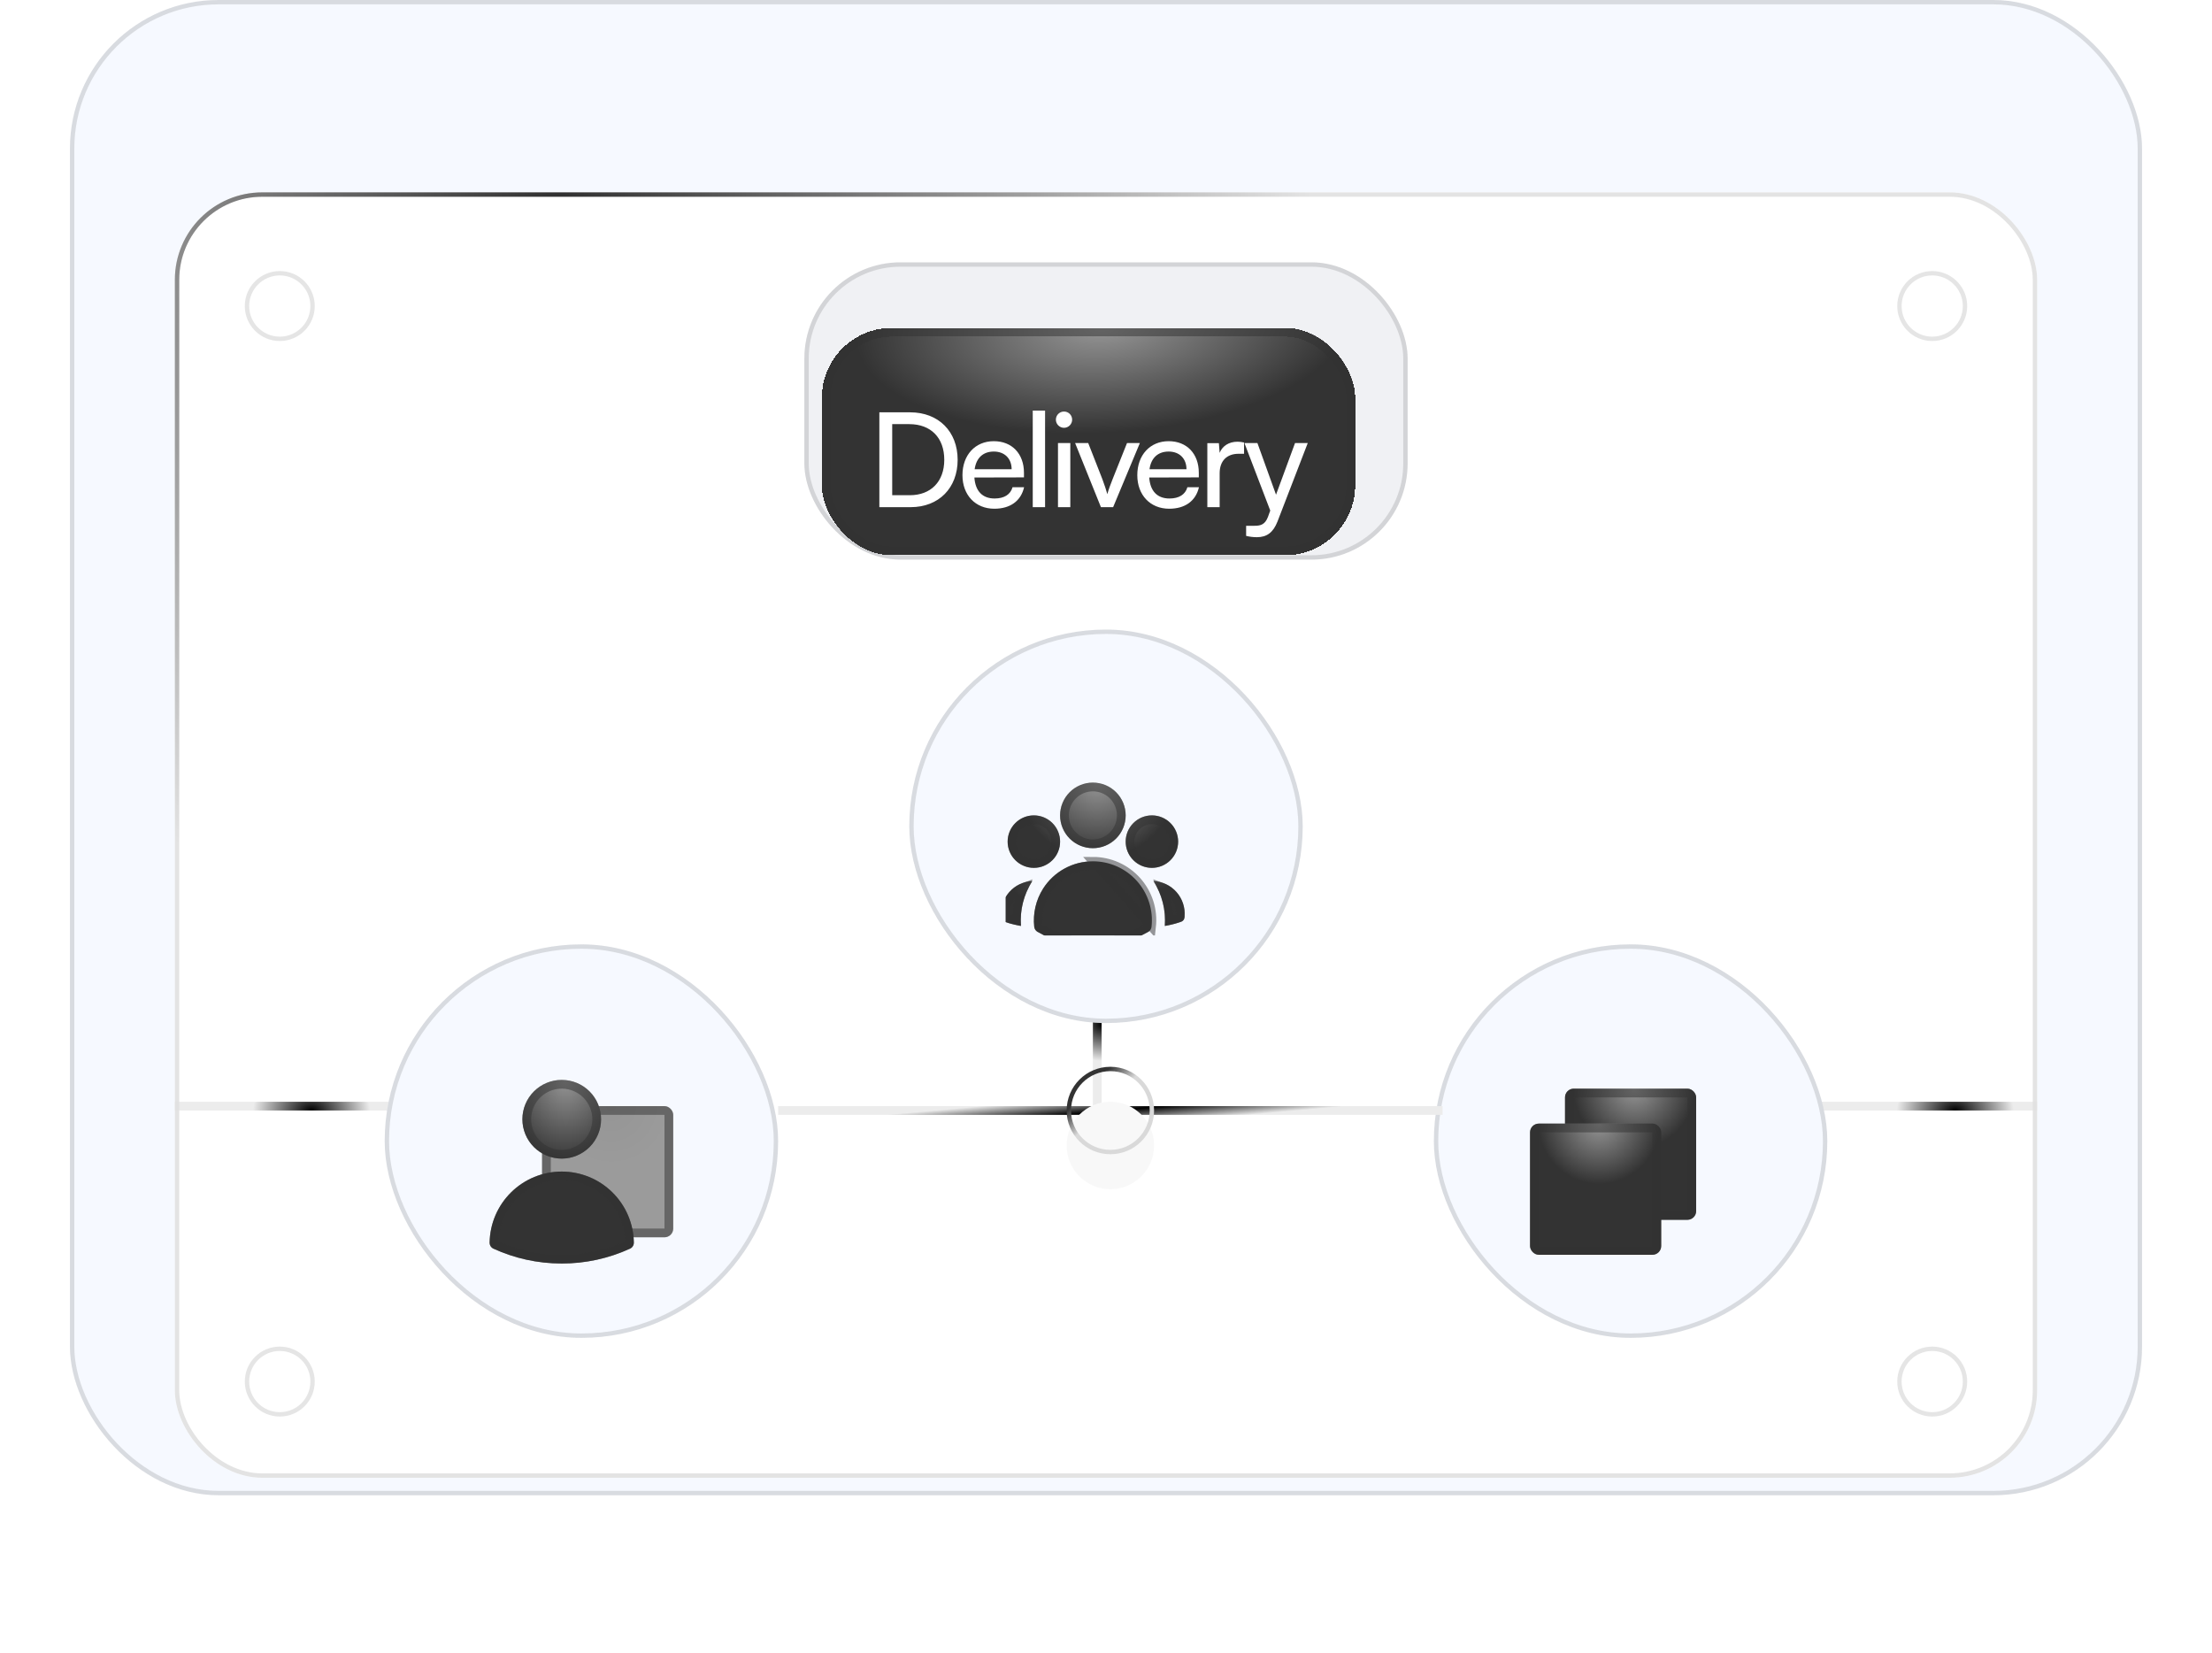 <svg width="253" height="189" viewBox="0 0 253 189" fill="none" xmlns="http://www.w3.org/2000/svg">
<rect x="8" width="237" height="171" rx="17" fill="#F6F9FF"/>
<rect x="8.25" y="0.25" width="236.5" height="170.5" rx="16.75" stroke="#333333" stroke-opacity="0.15" stroke-width="0.5"/>
<g filter="url(#filter0_d_1_210)">
<g clip-path="url(#clip0_1_210)">
<rect x="20" y="12" width="213" height="147" rx="10" fill="white"/>
<line x1="208" y1="116.5" x2="238" y2="116.5" stroke="url(#paint0_radial_1_210)"/>
<line x1="20" y1="116.5" x2="50" y2="116.5" stroke="url(#paint1_radial_1_210)"/>
<line x1="125.5" y1="117" x2="125.5" y2="98" stroke="url(#paint2_radial_1_210)"/>
<g filter="url(#filter1_d_1_210)">
<circle cx="221" cy="24" r="4" fill="white"/>
<circle cx="221" cy="24" r="3.75" stroke="#7F7F7F" stroke-opacity="0.2" stroke-width="0.5"/>
</g>
<g filter="url(#filter2_d_1_210)">
<circle cx="221" cy="147" r="4" fill="white"/>
<circle cx="221" cy="147" r="3.75" stroke="#7F7F7F" stroke-opacity="0.2" stroke-width="0.5"/>
</g>
<g filter="url(#filter3_d_1_210)">
<circle cx="32" cy="24" r="4" fill="white"/>
<circle cx="32" cy="24" r="3.75" stroke="#7F7F7F" stroke-opacity="0.2" stroke-width="0.5"/>
</g>
<g filter="url(#filter4_d_1_210)">
<circle cx="32" cy="147" r="4" fill="white"/>
<circle cx="32" cy="147" r="3.75" stroke="#7F7F7F" stroke-opacity="0.2" stroke-width="0.5"/>
</g>
<g filter="url(#filter5_i_1_210)">
<rect x="92" y="19" width="69" height="34" rx="11" fill="#F0F1F4"/>
<rect x="92.25" y="19.25" width="68.5" height="33.5" rx="10.75" stroke="#333333" stroke-opacity="0.15" stroke-width="0.5"/>
<g filter="url(#filter6_di_1_210)">
<rect x="96" y="23" width="61" height="26" rx="8" fill="url(#paint3_radial_1_210)" shape-rendering="crispEdges"/>
<rect x="96.5" y="23.5" width="60" height="25" rx="7.5" stroke="#333333" stroke-opacity="0.5" shape-rendering="crispEdges"/>
<g filter="url(#filter7_d_1_210)">
<path d="M106.162 41.5H102.577V30.655H106.102C109.342 30.655 111.532 32.845 111.532 36.085C111.532 39.31 109.372 41.5 106.162 41.5ZM105.997 32.005H104.047V40.135H106.057C108.472 40.135 110.002 38.575 110.002 36.085C110.002 33.565 108.472 32.005 105.997 32.005ZM115.727 41.68C113.567 41.68 112.082 40.12 112.082 37.84C112.082 35.545 113.537 33.955 115.667 33.955C117.752 33.955 119.117 35.395 119.117 37.57V38.095L113.447 38.11C113.552 39.655 114.362 40.51 115.757 40.51C116.852 40.51 117.572 40.06 117.812 39.22H119.132C118.772 40.795 117.542 41.68 115.727 41.68ZM115.667 35.14C114.437 35.14 113.657 35.875 113.477 37.165H117.707C117.707 35.95 116.912 35.14 115.667 35.14ZM121.532 41.5H120.122V30.46H121.532V41.5ZM123.698 32.425C123.188 32.425 122.768 32.005 122.768 31.495C122.768 30.97 123.188 30.565 123.698 30.565C124.208 30.565 124.628 30.97 124.628 31.495C124.628 32.005 124.208 32.425 123.698 32.425ZM123.008 41.5V34.165H124.418V41.5H123.008ZM127.92 41.5L124.965 34.165H126.465L128.07 38.26C128.325 38.95 128.535 39.565 128.655 40.015C128.775 39.535 129.015 38.905 129.27 38.26L130.905 34.165H132.375L129.315 41.5H127.92ZM135.725 41.68C133.565 41.68 132.08 40.12 132.08 37.84C132.08 35.545 133.535 33.955 135.665 33.955C137.75 33.955 139.115 35.395 139.115 37.57V38.095L133.445 38.11C133.55 39.655 134.36 40.51 135.755 40.51C136.85 40.51 137.57 40.06 137.81 39.22H139.13C138.77 40.795 137.54 41.68 135.725 41.68ZM135.665 35.14C134.435 35.14 133.655 35.875 133.475 37.165H137.705C137.705 35.95 136.91 35.14 135.665 35.14ZM144.29 34.105V35.395H143.66C142.325 35.395 141.5 36.205 141.5 37.615V41.5H140.09V34.18H141.41L141.5 35.29C141.8 34.525 142.535 34.015 143.54 34.015C143.795 34.015 144.005 34.045 144.29 34.105ZM144.527 44.785V43.63H145.472C146.147 43.63 146.687 43.525 147.032 42.595L147.287 41.89L144.332 34.165H145.817L147.947 40.075L150.122 34.165H151.577L148.112 43.15C147.617 44.41 146.882 44.935 145.757 44.935C145.292 44.935 144.902 44.875 144.527 44.785Z" fill="white"/>
</g>
</g>
</g>
<g filter="url(#filter8_i_1_210)">
<rect x="104" y="58" width="45" height="45" rx="22.5" fill="#F6F9FF"/>
<rect x="104.25" y="58.25" width="44.5" height="44.5" rx="22.25" stroke="#333333" stroke-opacity="0.15" stroke-width="0.5"/>
<g clip-path="url(#clip1_1_210)">
<g filter="url(#filter9_di_1_210)">
<path fill-rule="evenodd" clip-rule="evenodd" d="M123.25 75.75C123.25 74.755 123.645 73.802 124.348 73.098C125.052 72.395 126.005 72 127 72C127.995 72 128.948 72.395 129.652 73.098C130.355 73.802 130.75 74.755 130.75 75.75C130.75 76.745 130.355 77.698 129.652 78.402C128.948 79.105 127.995 79.5 127 79.5C126.005 79.5 125.052 79.105 124.348 78.402C123.645 77.698 123.25 76.745 123.25 75.75ZM130.75 78.75C130.75 77.954 131.066 77.191 131.629 76.629C132.191 76.066 132.954 75.75 133.75 75.75C134.546 75.75 135.309 76.066 135.871 76.629C136.434 77.191 136.75 77.954 136.75 78.75C136.75 79.546 136.434 80.309 135.871 80.871C135.309 81.434 134.546 81.75 133.75 81.75C132.954 81.75 132.191 81.434 131.629 80.871C131.066 80.309 130.75 79.546 130.75 78.75ZM117.25 78.75C117.25 77.954 117.566 77.191 118.129 76.629C118.691 76.066 119.454 75.75 120.25 75.75C121.046 75.75 121.809 76.066 122.371 76.629C122.934 77.191 123.25 77.954 123.25 78.75C123.25 79.546 122.934 80.309 122.371 80.871C121.809 81.434 121.046 81.75 120.25 81.75C119.454 81.75 118.691 81.434 118.129 80.871C117.566 80.309 117.25 79.546 117.25 78.75ZM121.31 84.117C121.92 83.161 122.761 82.374 123.756 81.829C124.75 81.285 125.866 80.999 127 81C127.95 80.999 128.889 81.199 129.756 81.586C130.624 81.973 131.399 82.54 132.033 83.247C132.666 83.955 133.143 84.789 133.432 85.694C133.721 86.599 133.815 87.554 133.709 88.498C133.696 88.615 133.656 88.728 133.591 88.826C133.526 88.925 133.439 89.007 133.337 89.066C131.409 90.172 129.223 90.753 127 90.75C124.695 90.75 122.53 90.138 120.663 89.066C120.561 89.007 120.474 88.925 120.409 88.826C120.344 88.728 120.304 88.615 120.291 88.498C120.123 86.965 120.482 85.42 121.31 84.118V84.117Z" fill="url(#paint4_radial_1_210)"/>
<path d="M133.212 88.442L133.212 88.443C133.208 88.482 133.194 88.52 133.173 88.553C133.151 88.585 133.122 88.613 133.088 88.632C131.236 89.695 129.137 90.253 127.001 90.25H127C124.785 90.25 122.705 89.662 120.912 88.632C120.878 88.613 120.849 88.585 120.827 88.553C120.806 88.52 120.792 88.482 120.788 88.443C120.633 87.023 120.965 85.592 121.732 84.386L121.771 84.325C122.332 83.468 123.096 82.761 123.996 82.268C124.917 81.763 125.95 81.499 127 81.5H127C127.88 81.499 128.75 81.684 129.553 82.043C130.356 82.401 131.074 82.925 131.66 83.581C132.247 84.236 132.688 85.008 132.955 85.846C133.223 86.683 133.31 87.568 133.212 88.442ZM127 81C127.95 80.999 128.889 81.199 129.756 81.586C130.624 81.973 131.399 82.54 132.033 83.247C132.666 83.955 133.143 84.789 133.432 85.694C133.721 86.599 133.815 87.554 133.709 88.498L127 81ZM123.75 75.75C123.75 74.888 124.092 74.061 124.702 73.452C125.311 72.842 126.138 72.5 127 72.5C127.862 72.5 128.689 72.842 129.298 73.452C129.908 74.061 130.25 74.888 130.25 75.75C130.25 76.612 129.908 77.439 129.298 78.048C128.689 78.658 127.862 79 127 79C126.138 79 125.311 78.658 124.702 78.048C124.092 77.439 123.75 76.612 123.75 75.75ZM131.25 78.75C131.25 78.087 131.513 77.451 131.982 76.982C132.451 76.513 133.087 76.25 133.75 76.25C134.413 76.25 135.049 76.513 135.518 76.982C135.987 77.451 136.25 78.087 136.25 78.75C136.25 79.413 135.987 80.049 135.518 80.518C135.049 80.987 134.413 81.25 133.75 81.25C133.087 81.25 132.451 80.987 131.982 80.518C131.513 80.049 131.25 79.413 131.25 78.75ZM117.75 78.75C117.75 78.087 118.013 77.451 118.482 76.982C118.951 76.513 119.587 76.25 120.25 76.25C120.913 76.25 121.549 76.513 122.018 76.982C122.487 77.451 122.75 78.087 122.75 78.75C122.75 79.413 122.487 80.049 122.018 80.518C121.549 80.987 120.913 81.25 120.25 81.25C119.587 81.25 118.951 80.987 118.482 80.518C118.013 80.049 117.75 79.413 117.75 78.75Z" stroke="#333333" stroke-opacity="0.5"/>
</g>
<g filter="url(#filter10_di_1_210)">
<path d="M120.082 83.254C119.096 84.776 118.636 86.58 118.774 88.389C118.173 88.298 117.583 88.151 117.01 87.949L116.895 87.909C116.792 87.873 116.703 87.807 116.636 87.721C116.57 87.634 116.53 87.531 116.522 87.422L116.512 87.301C116.472 86.799 116.533 86.294 116.692 85.816C116.851 85.338 117.104 84.897 117.438 84.519C117.771 84.142 118.177 83.835 118.631 83.618C119.085 83.4 119.579 83.277 120.082 83.254ZM135.226 88.389C135.364 86.58 134.904 84.776 133.918 83.254C134.421 83.277 134.915 83.4 135.369 83.618C135.823 83.835 136.229 84.142 136.562 84.519C136.895 84.897 137.149 85.338 137.308 85.816C137.467 86.294 137.528 86.799 137.488 87.301L137.478 87.422C137.469 87.53 137.43 87.634 137.363 87.72C137.297 87.806 137.207 87.872 137.105 87.908L136.99 87.948C136.423 88.148 135.834 88.297 135.226 88.389Z" fill="url(#paint5_radial_1_210)"/>
<path d="M119.117 83.954C118.544 85.147 118.246 86.456 118.25 87.783C117.886 87.703 117.528 87.601 117.176 87.477L117.174 87.477L117.061 87.438C117.05 87.433 117.041 87.426 117.033 87.417C117.026 87.407 117.021 87.395 117.02 87.383L117.02 87.381L117.01 87.261C117.01 87.261 117.01 87.261 117.01 87.26C116.975 86.826 117.028 86.388 117.166 85.974C117.304 85.56 117.524 85.178 117.813 84.85C118.101 84.523 118.453 84.257 118.847 84.069C118.935 84.026 119.025 83.988 119.117 83.954ZM136.98 87.381L136.98 87.382C136.979 87.394 136.974 87.406 136.967 87.416C136.959 87.425 136.95 87.432 136.939 87.436C136.938 87.437 136.938 87.437 136.938 87.437L136.826 87.476L136.824 87.477C136.474 87.6 136.116 87.703 135.75 87.783C135.753 86.456 135.456 85.147 134.883 83.954C134.975 83.988 135.065 84.026 135.153 84.069C135.547 84.257 135.899 84.523 136.187 84.85C136.476 85.178 136.696 85.56 136.834 85.974C136.972 86.388 137.025 86.825 136.99 87.26C136.99 87.26 136.99 87.261 136.99 87.261L136.98 87.381Z" stroke="#333333" stroke-opacity="0.5"/>
</g>
</g>
</g>
<g filter="url(#filter11_i_1_210)">
<rect x="44" y="94" width="45" height="45" rx="22.5" fill="#F6F9FF"/>
<rect x="44.25" y="94.25" width="44.5" height="44.5" rx="22.25" stroke="#333333" stroke-opacity="0.15" stroke-width="0.5"/>
<g filter="url(#filter12_di_1_210)">
<rect x="64" y="109" width="15" height="15" rx="1" fill="url(#paint6_radial_1_210)"/>
<rect x="64.5" y="109.5" width="14" height="14" rx="0.5" stroke="#333333" stroke-opacity="0.5"/>
</g>
<g filter="url(#filter13_di_1_210)">
<path fill-rule="evenodd" clip-rule="evenodd" d="M61.749 110.5C61.749 109.307 62.223 108.162 63.067 107.318C63.911 106.474 65.056 106 66.249 106C67.443 106 68.587 106.474 69.431 107.318C70.275 108.162 70.749 109.307 70.749 110.5C70.749 111.693 70.275 112.838 69.431 113.682C68.587 114.526 67.443 115 66.249 115C65.056 115 63.911 114.526 63.067 113.682C62.223 112.838 61.749 111.693 61.749 110.5ZM58 124.605C58.034 122.439 58.918 120.374 60.461 118.855C62.004 117.335 64.083 116.483 66.249 116.483C68.415 116.483 70.494 117.335 72.037 118.855C73.581 120.374 74.464 122.439 74.498 124.605C74.501 124.751 74.461 124.894 74.383 125.018C74.305 125.141 74.194 125.239 74.061 125.3C71.61 126.424 68.945 127.004 66.249 127C63.463 127 60.816 126.392 58.437 125.3C58.305 125.239 58.193 125.141 58.115 125.018C58.038 124.894 57.998 124.751 58 124.605Z" fill="url(#paint7_radial_1_210)"/>
<path d="M58.5 124.614L58.5 124.613C58.532 122.579 59.362 120.638 60.812 119.211C62.262 117.783 64.215 116.983 66.249 116.983C68.284 116.983 70.237 117.783 71.686 119.211C73.136 120.638 73.966 122.579 73.998 124.613L73.998 124.614C73.999 124.663 73.986 124.71 73.96 124.751C73.934 124.793 73.897 124.825 73.853 124.846C71.467 125.939 68.874 126.504 66.25 126.5H66.249C63.536 126.5 60.961 125.908 58.646 124.846C58.602 124.825 58.564 124.793 58.538 124.751C58.513 124.71 58.499 124.663 58.5 124.614ZM62.249 110.5C62.249 109.439 62.67 108.422 63.421 107.672C64.171 106.921 65.188 106.5 66.249 106.5C67.31 106.5 68.327 106.921 69.078 107.672C69.828 108.422 70.249 109.439 70.249 110.5C70.249 111.561 69.828 112.578 69.078 113.328C68.327 114.079 67.31 114.5 66.249 114.5C65.188 114.5 64.171 114.079 63.421 113.328C62.67 112.578 62.249 111.561 62.249 110.5Z" stroke="#333333" stroke-opacity="0.5"/>
</g>
</g>
<g filter="url(#filter14_i_1_210)">
<rect x="164" y="94" width="45" height="45" rx="22.5" fill="#F6F9FF"/>
<rect x="164.25" y="94.25" width="44.5" height="44.5" rx="22.25" stroke="#333333" stroke-opacity="0.15" stroke-width="0.5"/>
<g filter="url(#filter15_di_1_210)">
<rect x="181" y="107" width="15" height="15" rx="1" fill="url(#paint8_radial_1_210)"/>
<rect x="181.5" y="107.5" width="14" height="14" rx="0.5" stroke="#333333" stroke-opacity="0.5"/>
</g>
<g filter="url(#filter16_di_1_210)">
<rect x="177" y="111" width="15" height="15" rx="1" fill="url(#paint9_radial_1_210)"/>
<rect x="177.5" y="111.5" width="14" height="14" rx="0.5" stroke="#333333" stroke-opacity="0.5"/>
</g>
</g>
<path d="M89 117L165 117" stroke="url(#paint10_radial_1_210)"/>
<g filter="url(#filter17_i_1_210)">
<circle cx="127" cy="117" r="5" fill="#F8F8F8"/>
</g>
<circle cx="127" cy="117" r="4.75" stroke="url(#paint11_linear_1_210)" stroke-width="0.5"/>
</g>
<rect x="20.25" y="12.25" width="212.5" height="146.5" rx="9.75" stroke="url(#paint12_radial_1_210)" stroke-opacity="0.88" stroke-width="0.5"/>
<rect x="20.25" y="12.25" width="212.5" height="146.5" rx="9.75" stroke="#777777" stroke-opacity="0.2" stroke-width="0.5"/>
</g>
<defs>
<filter id="filter0_d_1_210" x="0" y="2" width="253" height="187" filterUnits="userSpaceOnUse" color-interpolation-filters="sRGB">
<feFlood flood-opacity="0" result="BackgroundImageFix"/>
<feColorMatrix in="SourceAlpha" type="matrix" values="0 0 0 0 0 0 0 0 0 0 0 0 0 0 0 0 0 0 127 0" result="hardAlpha"/>
<feOffset dy="10"/>
<feGaussianBlur stdDeviation="10"/>
<feComposite in2="hardAlpha" operator="out"/>
<feColorMatrix type="matrix" values="0 0 0 0 0.539 0 0 0 0 0.539 0 0 0 0 0.539 0 0 0 0.25 0"/>
<feBlend mode="normal" in2="BackgroundImageFix" result="effect1_dropShadow_1_210"/>
<feBlend mode="normal" in="SourceGraphic" in2="effect1_dropShadow_1_210" result="shape"/>
</filter>
<filter id="filter1_d_1_210" x="213" y="17" width="16" height="16" filterUnits="userSpaceOnUse" color-interpolation-filters="sRGB">
<feFlood flood-opacity="0" result="BackgroundImageFix"/>
<feColorMatrix in="SourceAlpha" type="matrix" values="0 0 0 0 0 0 0 0 0 0 0 0 0 0 0 0 0 0 127 0" result="hardAlpha"/>
<feOffset dy="1"/>
<feGaussianBlur stdDeviation="2"/>
<feComposite in2="hardAlpha" operator="out"/>
<feColorMatrix type="matrix" values="0 0 0 0 0 0 0 0 0 0 0 0 0 0 0 0 0 0 0.2 0"/>
<feBlend mode="normal" in2="BackgroundImageFix" result="effect1_dropShadow_1_210"/>
<feBlend mode="normal" in="SourceGraphic" in2="effect1_dropShadow_1_210" result="shape"/>
</filter>
<filter id="filter2_d_1_210" x="213" y="140" width="16" height="16" filterUnits="userSpaceOnUse" color-interpolation-filters="sRGB">
<feFlood flood-opacity="0" result="BackgroundImageFix"/>
<feColorMatrix in="SourceAlpha" type="matrix" values="0 0 0 0 0 0 0 0 0 0 0 0 0 0 0 0 0 0 127 0" result="hardAlpha"/>
<feOffset dy="1"/>
<feGaussianBlur stdDeviation="2"/>
<feComposite in2="hardAlpha" operator="out"/>
<feColorMatrix type="matrix" values="0 0 0 0 0 0 0 0 0 0 0 0 0 0 0 0 0 0 0.2 0"/>
<feBlend mode="normal" in2="BackgroundImageFix" result="effect1_dropShadow_1_210"/>
<feBlend mode="normal" in="SourceGraphic" in2="effect1_dropShadow_1_210" result="shape"/>
</filter>
<filter id="filter3_d_1_210" x="24" y="17" width="16" height="16" filterUnits="userSpaceOnUse" color-interpolation-filters="sRGB">
<feFlood flood-opacity="0" result="BackgroundImageFix"/>
<feColorMatrix in="SourceAlpha" type="matrix" values="0 0 0 0 0 0 0 0 0 0 0 0 0 0 0 0 0 0 127 0" result="hardAlpha"/>
<feOffset dy="1"/>
<feGaussianBlur stdDeviation="2"/>
<feComposite in2="hardAlpha" operator="out"/>
<feColorMatrix type="matrix" values="0 0 0 0 0 0 0 0 0 0 0 0 0 0 0 0 0 0 0.2 0"/>
<feBlend mode="normal" in2="BackgroundImageFix" result="effect1_dropShadow_1_210"/>
<feBlend mode="normal" in="SourceGraphic" in2="effect1_dropShadow_1_210" result="shape"/>
</filter>
<filter id="filter4_d_1_210" x="24" y="140" width="16" height="16" filterUnits="userSpaceOnUse" color-interpolation-filters="sRGB">
<feFlood flood-opacity="0" result="BackgroundImageFix"/>
<feColorMatrix in="SourceAlpha" type="matrix" values="0 0 0 0 0 0 0 0 0 0 0 0 0 0 0 0 0 0 127 0" result="hardAlpha"/>
<feOffset dy="1"/>
<feGaussianBlur stdDeviation="2"/>
<feComposite in2="hardAlpha" operator="out"/>
<feColorMatrix type="matrix" values="0 0 0 0 0 0 0 0 0 0 0 0 0 0 0 0 0 0 0.2 0"/>
<feBlend mode="normal" in2="BackgroundImageFix" result="effect1_dropShadow_1_210"/>
<feBlend mode="normal" in="SourceGraphic" in2="effect1_dropShadow_1_210" result="shape"/>
</filter>
<filter id="filter5_i_1_210" x="92" y="19" width="69" height="35" filterUnits="userSpaceOnUse" color-interpolation-filters="sRGB">
<feFlood flood-opacity="0" result="BackgroundImageFix"/>
<feBlend mode="normal" in="SourceGraphic" in2="BackgroundImageFix" result="shape"/>
<feColorMatrix in="SourceAlpha" type="matrix" values="0 0 0 0 0 0 0 0 0 0 0 0 0 0 0 0 0 0 127 0" result="hardAlpha"/>
<feOffset dy="1"/>
<feGaussianBlur stdDeviation="1"/>
<feComposite in2="hardAlpha" operator="arithmetic" k2="-1" k3="1"/>
<feColorMatrix type="matrix" values="0 0 0 0 0 0 0 0 0 0 0 0 0 0 0 0 0 0 0.1 0"/>
<feBlend mode="normal" in2="shape" result="effect1_innerShadow_1_210"/>
</filter>
<filter id="filter6_di_1_210" x="94" y="23" width="64.5" height="29" filterUnits="userSpaceOnUse" color-interpolation-filters="sRGB">
<feFlood flood-opacity="0" result="BackgroundImageFix"/>
<feColorMatrix in="SourceAlpha" type="matrix" values="0 0 0 0 0 0 0 0 0 0 0 0 0 0 0 0 0 0 127 0" result="hardAlpha"/>
<feOffset dy="1.5"/>
<feGaussianBlur stdDeviation="0.75"/>
<feComposite in2="hardAlpha" operator="out"/>
<feColorMatrix type="matrix" values="0 0 0 0 0 0 0 0 0 0 0 0 0 0 0 0 0 0 0.3 0"/>
<feBlend mode="normal" in2="BackgroundImageFix" result="effect1_dropShadow_1_210"/>
<feBlend mode="normal" in="SourceGraphic" in2="effect1_dropShadow_1_210" result="shape"/>
<feColorMatrix in="SourceAlpha" type="matrix" values="0 0 0 0 0 0 0 0 0 0 0 0 0 0 0 0 0 0 127 0" result="hardAlpha"/>
<feOffset dx="-2" dy="2"/>
<feGaussianBlur stdDeviation="1"/>
<feComposite in2="hardAlpha" operator="arithmetic" k2="-1" k3="1"/>
<feColorMatrix type="matrix" values="0 0 0 0 1 0 0 0 0 1 0 0 0 0 1 0 0 0 0.25 0"/>
<feBlend mode="normal" in2="shape" result="effect2_innerShadow_1_210"/>
</filter>
<filter id="filter7_d_1_210" x="98.577" y="28.46" width="57" height="22.475" filterUnits="userSpaceOnUse" color-interpolation-filters="sRGB">
<feFlood flood-opacity="0" result="BackgroundImageFix"/>
<feColorMatrix in="SourceAlpha" type="matrix" values="0 0 0 0 0 0 0 0 0 0 0 0 0 0 0 0 0 0 127 0" result="hardAlpha"/>
<feOffset dy="2"/>
<feGaussianBlur stdDeviation="2"/>
<feComposite in2="hardAlpha" operator="out"/>
<feColorMatrix type="matrix" values="0 0 0 0 0 0 0 0 0 0 0 0 0 0 0 0 0 0 0.25 0"/>
<feBlend mode="normal" in2="BackgroundImageFix" result="effect1_dropShadow_1_210"/>
<feBlend mode="normal" in="SourceGraphic" in2="effect1_dropShadow_1_210" result="shape"/>
</filter>
<filter id="filter8_i_1_210" x="104" y="58" width="45" height="49" filterUnits="userSpaceOnUse" color-interpolation-filters="sRGB">
<feFlood flood-opacity="0" result="BackgroundImageFix"/>
<feBlend mode="normal" in="SourceGraphic" in2="BackgroundImageFix" result="shape"/>
<feColorMatrix in="SourceAlpha" type="matrix" values="0 0 0 0 0 0 0 0 0 0 0 0 0 0 0 0 0 0 127 0" result="hardAlpha"/>
<feOffset dy="4"/>
<feGaussianBlur stdDeviation="2"/>
<feComposite in2="hardAlpha" operator="arithmetic" k2="-1" k3="1"/>
<feColorMatrix type="matrix" values="0 0 0 0 0 0 0 0 0 0 0 0 0 0 0 0 0 0 0.05 0"/>
<feBlend mode="normal" in2="shape" result="effect1_innerShadow_1_210"/>
</filter>
<filter id="filter9_di_1_210" x="115.25" y="72" width="23" height="21.75" filterUnits="userSpaceOnUse" color-interpolation-filters="sRGB">
<feFlood flood-opacity="0" result="BackgroundImageFix"/>
<feColorMatrix in="SourceAlpha" type="matrix" values="0 0 0 0 0 0 0 0 0 0 0 0 0 0 0 0 0 0 127 0" result="hardAlpha"/>
<feOffset dy="1.5"/>
<feGaussianBlur stdDeviation="0.75"/>
<feComposite in2="hardAlpha" operator="out"/>
<feColorMatrix type="matrix" values="0 0 0 0 0 0 0 0 0 0 0 0 0 0 0 0 0 0 0.3 0"/>
<feBlend mode="normal" in2="BackgroundImageFix" result="effect1_dropShadow_1_210"/>
<feBlend mode="normal" in="SourceGraphic" in2="effect1_dropShadow_1_210" result="shape"/>
<feColorMatrix in="SourceAlpha" type="matrix" values="0 0 0 0 0 0 0 0 0 0 0 0 0 0 0 0 0 0 127 0" result="hardAlpha"/>
<feOffset dx="-2" dy="2"/>
<feGaussianBlur stdDeviation="1"/>
<feComposite in2="hardAlpha" operator="arithmetic" k2="-1" k3="1"/>
<feColorMatrix type="matrix" values="0 0 0 0 1 0 0 0 0 1 0 0 0 0 1 0 0 0 0.25 0"/>
<feBlend mode="normal" in2="shape" result="effect2_innerShadow_1_210"/>
</filter>
<filter id="filter10_di_1_210" x="114.5" y="83.254" width="24.5" height="8.135" filterUnits="userSpaceOnUse" color-interpolation-filters="sRGB">
<feFlood flood-opacity="0" result="BackgroundImageFix"/>
<feColorMatrix in="SourceAlpha" type="matrix" values="0 0 0 0 0 0 0 0 0 0 0 0 0 0 0 0 0 0 127 0" result="hardAlpha"/>
<feOffset dy="1.5"/>
<feGaussianBlur stdDeviation="0.75"/>
<feComposite in2="hardAlpha" operator="out"/>
<feColorMatrix type="matrix" values="0 0 0 0 0 0 0 0 0 0 0 0 0 0 0 0 0 0 0.3 0"/>
<feBlend mode="normal" in2="BackgroundImageFix" result="effect1_dropShadow_1_210"/>
<feBlend mode="normal" in="SourceGraphic" in2="effect1_dropShadow_1_210" result="shape"/>
<feColorMatrix in="SourceAlpha" type="matrix" values="0 0 0 0 0 0 0 0 0 0 0 0 0 0 0 0 0 0 127 0" result="hardAlpha"/>
<feOffset dx="-2" dy="2"/>
<feGaussianBlur stdDeviation="1"/>
<feComposite in2="hardAlpha" operator="arithmetic" k2="-1" k3="1"/>
<feColorMatrix type="matrix" values="0 0 0 0 1 0 0 0 0 1 0 0 0 0 1 0 0 0 0.25 0"/>
<feBlend mode="normal" in2="shape" result="effect2_innerShadow_1_210"/>
</filter>
<filter id="filter11_i_1_210" x="44" y="94" width="45" height="49" filterUnits="userSpaceOnUse" color-interpolation-filters="sRGB">
<feFlood flood-opacity="0" result="BackgroundImageFix"/>
<feBlend mode="normal" in="SourceGraphic" in2="BackgroundImageFix" result="shape"/>
<feColorMatrix in="SourceAlpha" type="matrix" values="0 0 0 0 0 0 0 0 0 0 0 0 0 0 0 0 0 0 127 0" result="hardAlpha"/>
<feOffset dy="4"/>
<feGaussianBlur stdDeviation="2"/>
<feComposite in2="hardAlpha" operator="arithmetic" k2="-1" k3="1"/>
<feColorMatrix type="matrix" values="0 0 0 0 0 0 0 0 0 0 0 0 0 0 0 0 0 0 0.05 0"/>
<feBlend mode="normal" in2="shape" result="effect1_innerShadow_1_210"/>
</filter>
<filter id="filter12_di_1_210" x="62" y="109" width="18.5" height="18" filterUnits="userSpaceOnUse" color-interpolation-filters="sRGB">
<feFlood flood-opacity="0" result="BackgroundImageFix"/>
<feColorMatrix in="SourceAlpha" type="matrix" values="0 0 0 0 0 0 0 0 0 0 0 0 0 0 0 0 0 0 127 0" result="hardAlpha"/>
<feOffset dy="1.5"/>
<feGaussianBlur stdDeviation="0.75"/>
<feComposite in2="hardAlpha" operator="out"/>
<feColorMatrix type="matrix" values="0 0 0 0 0 0 0 0 0 0 0 0 0 0 0 0 0 0 0.3 0"/>
<feBlend mode="normal" in2="BackgroundImageFix" result="effect1_dropShadow_1_210"/>
<feBlend mode="normal" in="SourceGraphic" in2="effect1_dropShadow_1_210" result="shape"/>
<feColorMatrix in="SourceAlpha" type="matrix" values="0 0 0 0 0 0 0 0 0 0 0 0 0 0 0 0 0 0 127 0" result="hardAlpha"/>
<feOffset dx="-2" dy="2"/>
<feGaussianBlur stdDeviation="1"/>
<feComposite in2="hardAlpha" operator="arithmetic" k2="-1" k3="1"/>
<feColorMatrix type="matrix" values="0 0 0 0 1 0 0 0 0 1 0 0 0 0 1 0 0 0 0.25 0"/>
<feBlend mode="normal" in2="shape" result="effect2_innerShadow_1_210"/>
</filter>
<filter id="filter13_di_1_210" x="56" y="106" width="19.998" height="24" filterUnits="userSpaceOnUse" color-interpolation-filters="sRGB">
<feFlood flood-opacity="0" result="BackgroundImageFix"/>
<feColorMatrix in="SourceAlpha" type="matrix" values="0 0 0 0 0 0 0 0 0 0 0 0 0 0 0 0 0 0 127 0" result="hardAlpha"/>
<feOffset dy="1.5"/>
<feGaussianBlur stdDeviation="0.75"/>
<feComposite in2="hardAlpha" operator="out"/>
<feColorMatrix type="matrix" values="0 0 0 0 0 0 0 0 0 0 0 0 0 0 0 0 0 0 0.3 0"/>
<feBlend mode="normal" in2="BackgroundImageFix" result="effect1_dropShadow_1_210"/>
<feBlend mode="normal" in="SourceGraphic" in2="effect1_dropShadow_1_210" result="shape"/>
<feColorMatrix in="SourceAlpha" type="matrix" values="0 0 0 0 0 0 0 0 0 0 0 0 0 0 0 0 0 0 127 0" result="hardAlpha"/>
<feOffset dx="-2" dy="2"/>
<feGaussianBlur stdDeviation="1"/>
<feComposite in2="hardAlpha" operator="arithmetic" k2="-1" k3="1"/>
<feColorMatrix type="matrix" values="0 0 0 0 1 0 0 0 0 1 0 0 0 0 1 0 0 0 0.25 0"/>
<feBlend mode="normal" in2="shape" result="effect2_innerShadow_1_210"/>
</filter>
<filter id="filter14_i_1_210" x="164" y="94" width="45" height="49" filterUnits="userSpaceOnUse" color-interpolation-filters="sRGB">
<feFlood flood-opacity="0" result="BackgroundImageFix"/>
<feBlend mode="normal" in="SourceGraphic" in2="BackgroundImageFix" result="shape"/>
<feColorMatrix in="SourceAlpha" type="matrix" values="0 0 0 0 0 0 0 0 0 0 0 0 0 0 0 0 0 0 127 0" result="hardAlpha"/>
<feOffset dy="4"/>
<feGaussianBlur stdDeviation="2"/>
<feComposite in2="hardAlpha" operator="arithmetic" k2="-1" k3="1"/>
<feColorMatrix type="matrix" values="0 0 0 0 0 0 0 0 0 0 0 0 0 0 0 0 0 0 0.05 0"/>
<feBlend mode="normal" in2="shape" result="effect1_innerShadow_1_210"/>
</filter>
<filter id="filter15_di_1_210" x="179" y="107" width="18.5" height="18" filterUnits="userSpaceOnUse" color-interpolation-filters="sRGB">
<feFlood flood-opacity="0" result="BackgroundImageFix"/>
<feColorMatrix in="SourceAlpha" type="matrix" values="0 0 0 0 0 0 0 0 0 0 0 0 0 0 0 0 0 0 127 0" result="hardAlpha"/>
<feOffset dy="1.5"/>
<feGaussianBlur stdDeviation="0.75"/>
<feComposite in2="hardAlpha" operator="out"/>
<feColorMatrix type="matrix" values="0 0 0 0 0 0 0 0 0 0 0 0 0 0 0 0 0 0 0.3 0"/>
<feBlend mode="normal" in2="BackgroundImageFix" result="effect1_dropShadow_1_210"/>
<feBlend mode="normal" in="SourceGraphic" in2="effect1_dropShadow_1_210" result="shape"/>
<feColorMatrix in="SourceAlpha" type="matrix" values="0 0 0 0 0 0 0 0 0 0 0 0 0 0 0 0 0 0 127 0" result="hardAlpha"/>
<feOffset dx="-2" dy="2"/>
<feGaussianBlur stdDeviation="1"/>
<feComposite in2="hardAlpha" operator="arithmetic" k2="-1" k3="1"/>
<feColorMatrix type="matrix" values="0 0 0 0 1 0 0 0 0 1 0 0 0 0 1 0 0 0 0.25 0"/>
<feBlend mode="normal" in2="shape" result="effect2_innerShadow_1_210"/>
</filter>
<filter id="filter16_di_1_210" x="175" y="111" width="18.5" height="18" filterUnits="userSpaceOnUse" color-interpolation-filters="sRGB">
<feFlood flood-opacity="0" result="BackgroundImageFix"/>
<feColorMatrix in="SourceAlpha" type="matrix" values="0 0 0 0 0 0 0 0 0 0 0 0 0 0 0 0 0 0 127 0" result="hardAlpha"/>
<feOffset dy="1.5"/>
<feGaussianBlur stdDeviation="0.75"/>
<feComposite in2="hardAlpha" operator="out"/>
<feColorMatrix type="matrix" values="0 0 0 0 0 0 0 0 0 0 0 0 0 0 0 0 0 0 0.3 0"/>
<feBlend mode="normal" in2="BackgroundImageFix" result="effect1_dropShadow_1_210"/>
<feBlend mode="normal" in="SourceGraphic" in2="effect1_dropShadow_1_210" result="shape"/>
<feColorMatrix in="SourceAlpha" type="matrix" values="0 0 0 0 0 0 0 0 0 0 0 0 0 0 0 0 0 0 127 0" result="hardAlpha"/>
<feOffset dx="-2" dy="2"/>
<feGaussianBlur stdDeviation="1"/>
<feComposite in2="hardAlpha" operator="arithmetic" k2="-1" k3="1"/>
<feColorMatrix type="matrix" values="0 0 0 0 1 0 0 0 0 1 0 0 0 0 1 0 0 0 0.25 0"/>
<feBlend mode="normal" in2="shape" result="effect2_innerShadow_1_210"/>
</filter>
<filter id="filter17_i_1_210" x="122" y="112" width="10" height="14" filterUnits="userSpaceOnUse" color-interpolation-filters="sRGB">
<feFlood flood-opacity="0" result="BackgroundImageFix"/>
<feBlend mode="normal" in="SourceGraphic" in2="BackgroundImageFix" result="shape"/>
<feColorMatrix in="SourceAlpha" type="matrix" values="0 0 0 0 0 0 0 0 0 0 0 0 0 0 0 0 0 0 127 0" result="hardAlpha"/>
<feOffset dy="4"/>
<feGaussianBlur stdDeviation="2"/>
<feComposite in2="hardAlpha" operator="arithmetic" k2="-1" k3="1"/>
<feColorMatrix type="matrix" values="0 0 0 0 0 0 0 0 0 0 0 0 0 0 0 0 0 0 0.05 0"/>
<feBlend mode="normal" in2="shape" result="effect1_innerShadow_1_210"/>
</filter>
<radialGradient id="paint0_radial_1_210" cx="0" cy="0" r="1" gradientUnits="userSpaceOnUse" gradientTransform="translate(223.625 117) rotate(-90) scale(4.5 6.694)">
<stop/>
<stop offset="1" stop-color="#ECECEC"/>
</radialGradient>
<radialGradient id="paint1_radial_1_210" cx="0" cy="0" r="1" gradientUnits="userSpaceOnUse" gradientTransform="translate(35.625 117) rotate(-90) scale(4.5 6.694)">
<stop/>
<stop offset="1" stop-color="#ECECEC"/>
</radialGradient>
<radialGradient id="paint2_radial_1_210" cx="0" cy="0" r="1" gradientUnits="userSpaceOnUse" gradientTransform="translate(126 107.104) rotate(180) scale(4.5 4.24)">
<stop/>
<stop offset="1" stop-color="#ECECEC"/>
</radialGradient>
<radialGradient id="paint3_radial_1_210" cx="0" cy="0" r="1" gradientUnits="userSpaceOnUse" gradientTransform="translate(128.114 23) rotate(86.913) scale(11.986 28.172)">
<stop stop-color="#959595"/>
<stop offset="1" stop-color="#333333"/>
</radialGradient>
<radialGradient id="paint4_radial_1_210" cx="0" cy="0" r="1" gradientUnits="userSpaceOnUse" gradientTransform="translate(127.516 72) rotate(88.63) scale(8.633 9.016)">
<stop stop-color="#959595"/>
<stop offset="1" stop-color="#333333"/>
</radialGradient>
<radialGradient id="paint5_radial_1_210" cx="0" cy="0" r="1" gradientUnits="userSpaceOnUse" gradientTransform="translate(127.556 83.254) rotate(84.629) scale(2.374 9.67)">
<stop stop-color="#959595"/>
<stop offset="1" stop-color="#333333"/>
</radialGradient>
<radialGradient id="paint6_radial_1_210" cx="0" cy="0" r="1" gradientUnits="userSpaceOnUse" gradientTransform="translate(71.897 109) rotate(88.683) scale(6.907 6.936)">
<stop stop-color="#959595"/>
<stop offset="1" stop-color="#9B9B9B"/>
</radialGradient>
<radialGradient id="paint7_radial_1_210" cx="0" cy="0" r="1" gradientUnits="userSpaceOnUse" gradientTransform="translate(66.686 106) rotate(88.965) scale(9.668 7.629)">
<stop stop-color="#959595"/>
<stop offset="1" stop-color="#333333"/>
</radialGradient>
<radialGradient id="paint8_radial_1_210" cx="0" cy="0" r="1" gradientUnits="userSpaceOnUse" gradientTransform="translate(188.897 107) rotate(88.683) scale(6.907 6.936)">
<stop stop-color="#959595"/>
<stop offset="1" stop-color="#333333"/>
</radialGradient>
<radialGradient id="paint9_radial_1_210" cx="0" cy="0" r="1" gradientUnits="userSpaceOnUse" gradientTransform="translate(184.897 111) rotate(88.683) scale(6.907 6.936)">
<stop stop-color="#959595"/>
<stop offset="1" stop-color="#333333"/>
</radialGradient>
<radialGradient id="paint10_radial_1_210" cx="0" cy="0" r="1" gradientUnits="userSpaceOnUse" gradientTransform="translate(127.567 117) rotate(-5.114) scale(224.356 1.87)">
<stop/>
<stop offset="1" stop-color="#ECECEC"/>
</radialGradient>
<linearGradient id="paint11_linear_1_210" x1="127" y1="112" x2="129" y2="114" gradientUnits="userSpaceOnUse">
<stop stop-color="#333333"/>
<stop offset="1" stop-color="#D9D9D9"/>
</linearGradient>
<radialGradient id="paint12_radial_1_210" cx="0" cy="0" r="1" gradientUnits="userSpaceOnUse" gradientTransform="translate(64 12) rotate(99.625) scale(86.721 85.817)">
<stop/>
<stop offset="1" stop-color="white"/>
</radialGradient>
<clipPath id="clip0_1_210">
<rect x="20" y="12" width="213" height="147" rx="10" fill="white"/>
</clipPath>
<clipPath id="clip1_1_210">
<rect width="24" height="24" fill="white" transform="translate(115 69)"/>
</clipPath>
</defs>
</svg>

